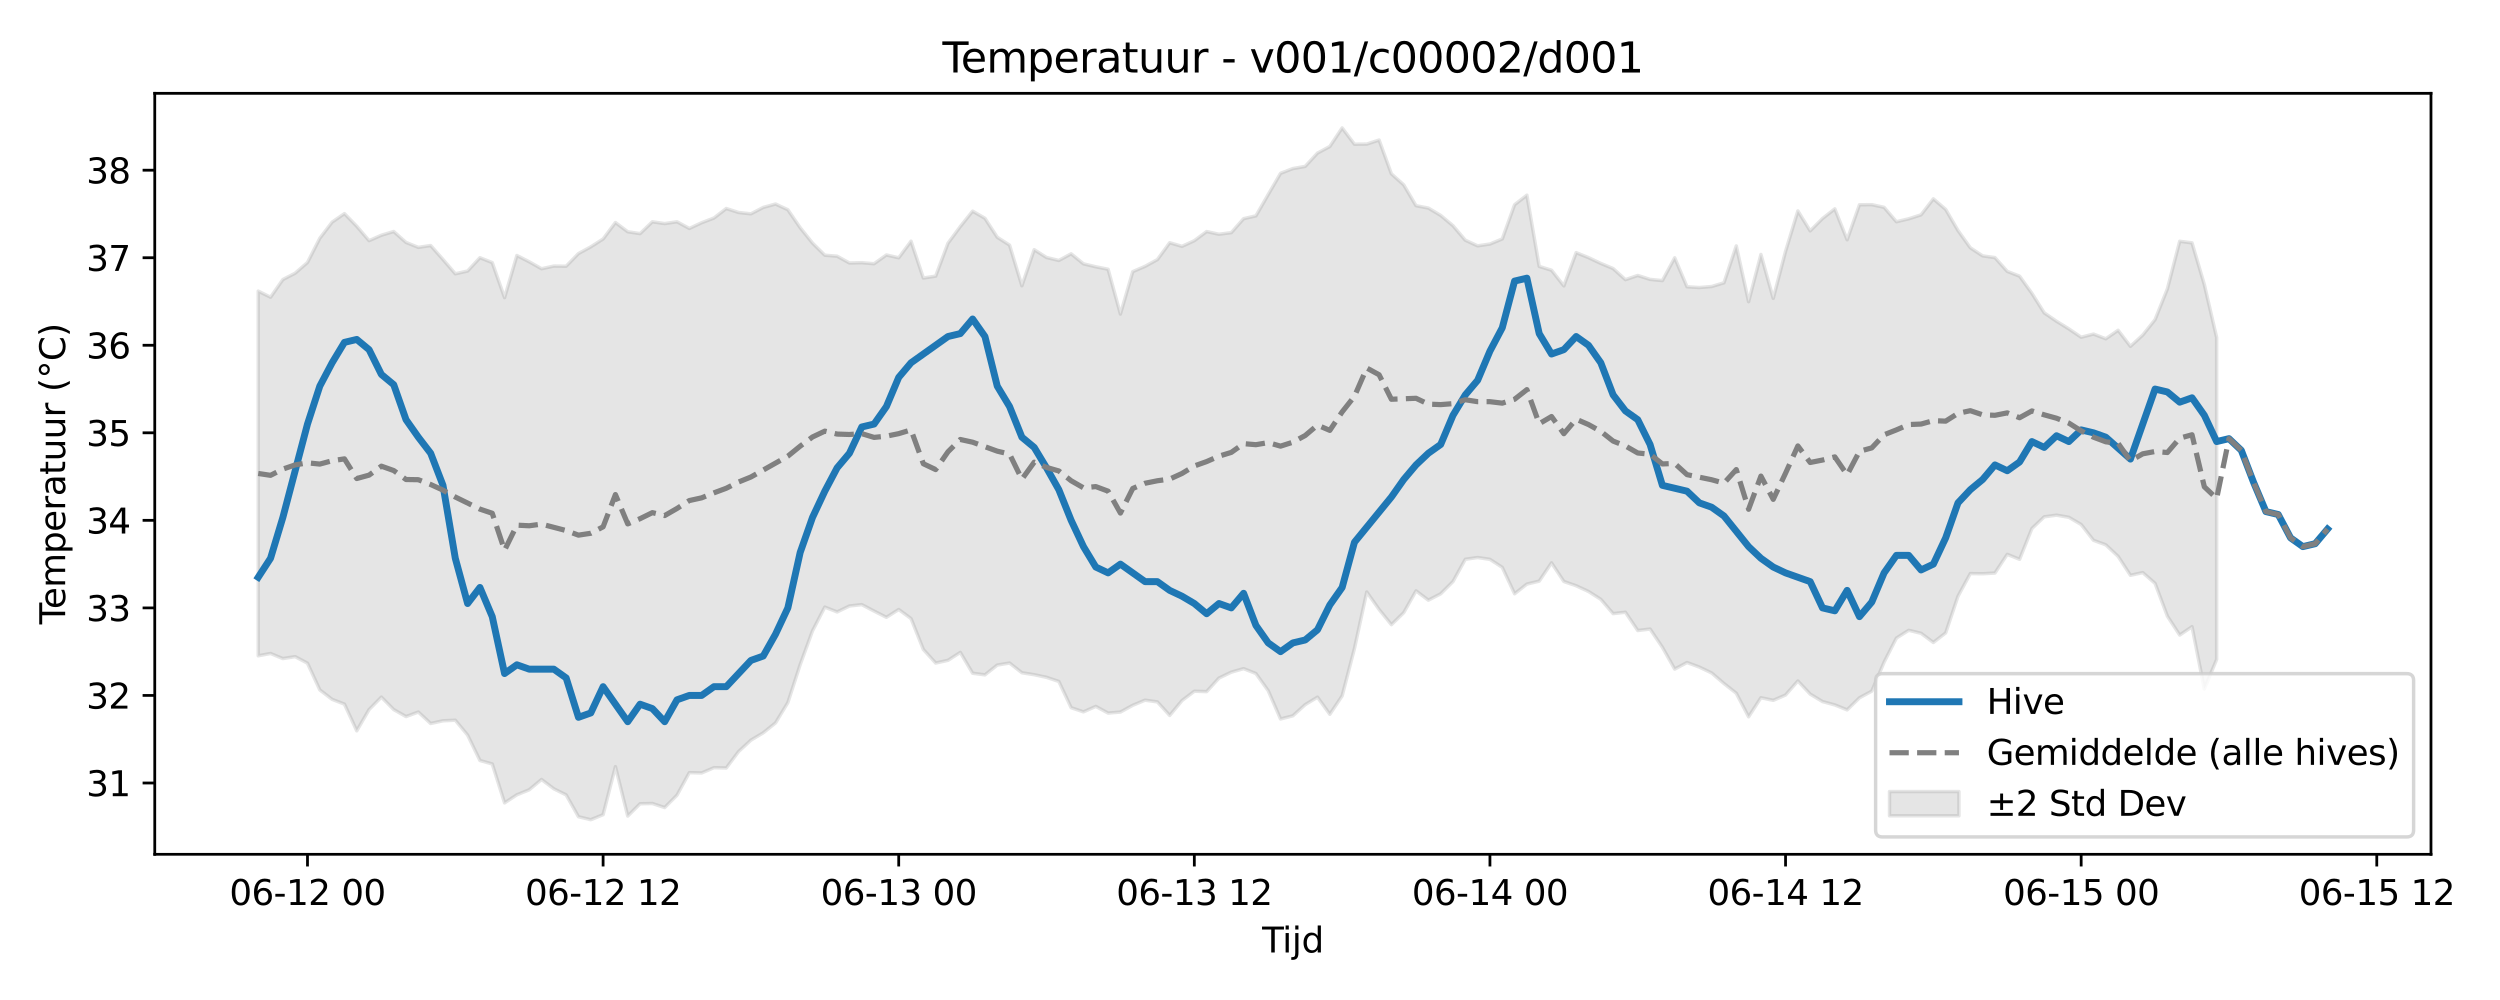 <?xml version="1.0" encoding="utf-8" standalone="no"?>
<!DOCTYPE svg PUBLIC "-//W3C//DTD SVG 1.1//EN"
  "http://www.w3.org/Graphics/SVG/1.1/DTD/svg11.dtd">
<svg xmlns:xlink="http://www.w3.org/1999/xlink" width="720pt" height="288pt" viewBox="0 0 720 288" xmlns="http://www.w3.org/2000/svg" version="1.1">
 <defs>
  <style type="text/css">*{stroke-linejoin: round; stroke-linecap: butt}</style>
 </defs>
 <g id="figure_1">
  <g id="patch_1">
   <path d="M 0 288 
L 720 288 
L 720 0 
L 0 0 
z
" style="fill: #ffffff"/>
  </g>
  <g id="axes_1">
   <g id="patch_2">
    <path d="M 44.57 246.04 
L 700.121 246.04 
L 700.121 26.88 
L 44.57 26.88 
z
" style="fill: #ffffff"/>
   </g>
   <g id="FillBetweenPolyCollection_1">
    <defs>
     <path id="m05a799a875" d="M 74.368 -204.161 
L 74.368 -99.127 
L 77.915 -99.802 
L 81.462 -98.322 
L 85.01 -98.886 
L 88.557 -96.996 
L 92.105 -89.309 
L 95.652 -86.58 
L 99.199 -85.213 
L 102.747 -77.527 
L 106.294 -83.639 
L 109.841 -87.233 
L 113.389 -83.644 
L 116.936 -81.628 
L 120.483 -82.931 
L 124.031 -79.635 
L 127.578 -80.409 
L 131.125 -80.573 
L 134.673 -76.289 
L 138.22 -68.979 
L 141.767 -67.978 
L 145.315 -56.768 
L 148.862 -59.096 
L 152.41 -60.542 
L 155.957 -63.507 
L 159.504 -60.825 
L 163.052 -59.064 
L 166.599 -52.779 
L 170.146 -51.922 
L 173.694 -53.375 
L 177.241 -67.205 
L 180.788 -52.975 
L 184.336 -56.513 
L 187.883 -56.594 
L 191.43 -55.423 
L 194.978 -58.99 
L 198.525 -65.476 
L 202.072 -65.388 
L 205.62 -66.911 
L 209.167 -66.816 
L 212.715 -71.556 
L 216.262 -74.831 
L 219.809 -76.948 
L 223.357 -79.81 
L 226.904 -85.655 
L 230.451 -96.582 
L 233.999 -106.295 
L 237.546 -113.156 
L 241.093 -111.761 
L 244.641 -113.476 
L 248.188 -113.87 
L 251.735 -112.01 
L 255.283 -110.209 
L 258.83 -112.465 
L 262.377 -109.848 
L 265.925 -100.951 
L 269.472 -97.046 
L 273.019 -97.822 
L 276.567 -100.105 
L 280.114 -94.104 
L 283.662 -93.639 
L 287.209 -96.459 
L 290.756 -97.049 
L 294.304 -94.247 
L 297.851 -93.684 
L 301.398 -92.928 
L 304.946 -91.739 
L 308.493 -84.181 
L 312.04 -82.984 
L 315.588 -84.557 
L 319.135 -82.628 
L 322.682 -82.927 
L 326.23 -84.872 
L 329.777 -86.349 
L 333.324 -85.852 
L 336.872 -81.952 
L 340.419 -86.233 
L 343.967 -88.925 
L 347.514 -88.812 
L 351.061 -92.711 
L 354.609 -94.417 
L 358.156 -95.431 
L 361.703 -94.026 
L 365.251 -89.066 
L 368.798 -80.93 
L 372.345 -81.843 
L 375.893 -85.061 
L 379.44 -87.216 
L 382.987 -82.284 
L 386.535 -87.586 
L 390.082 -101.238 
L 393.629 -117.505 
L 397.177 -112.474 
L 400.724 -108.094 
L 404.272 -111.548 
L 407.819 -117.829 
L 411.366 -115.149 
L 414.914 -116.982 
L 418.461 -120.508 
L 422.008 -126.922 
L 425.556 -127.431 
L 429.103 -126.906 
L 432.65 -124.599 
L 436.198 -116.988 
L 439.745 -119.784 
L 443.292 -120.634 
L 446.84 -125.9 
L 450.387 -120.529 
L 453.934 -119.298 
L 457.482 -117.651 
L 461.029 -115.397 
L 464.577 -111.274 
L 468.124 -111.679 
L 471.671 -106.406 
L 475.219 -106.834 
L 478.766 -101.579 
L 482.313 -95.297 
L 485.861 -97.198 
L 489.408 -95.879 
L 492.955 -94.183 
L 496.503 -91.146 
L 500.05 -88.345 
L 503.597 -81.558 
L 507.145 -87.055 
L 510.692 -86.301 
L 514.239 -87.835 
L 517.787 -91.876 
L 521.334 -88.102 
L 524.882 -85.948 
L 528.429 -84.981 
L 531.976 -83.55 
L 535.524 -87.03 
L 539.071 -88.95 
L 542.618 -97.289 
L 546.166 -104.238 
L 549.713 -106.474 
L 553.26 -105.615 
L 556.808 -102.969 
L 560.355 -105.719 
L 563.902 -116.285 
L 567.45 -122.804 
L 570.997 -122.755 
L 574.544 -122.967 
L 578.092 -128.344 
L 581.639 -126.915 
L 585.186 -135.773 
L 588.734 -139.161 
L 592.281 -139.628 
L 595.829 -139.014 
L 599.376 -136.94 
L 602.923 -132.386 
L 606.471 -131.087 
L 610.018 -127.763 
L 613.565 -122.311 
L 617.113 -123.092 
L 620.66 -119.984 
L 624.207 -110.548 
L 627.755 -105.107 
L 631.302 -107.519 
L 634.849 -89.566 
L 638.397 -98.09 
L 638.397 -190.792 
L 638.397 -190.792 
L 634.849 -206.038 
L 631.302 -218.059 
L 627.755 -218.51 
L 624.207 -204.806 
L 620.66 -195.958 
L 617.113 -191.506 
L 613.565 -188.252 
L 610.018 -192.885 
L 606.471 -190.43 
L 602.923 -191.791 
L 599.376 -190.879 
L 595.829 -193.287 
L 592.281 -195.474 
L 588.734 -197.903 
L 585.186 -203.531 
L 581.639 -208.468 
L 578.092 -209.841 
L 574.544 -213.816 
L 570.997 -214.308 
L 567.45 -216.641 
L 563.902 -221.619 
L 560.355 -227.702 
L 556.808 -230.733 
L 553.26 -226.126 
L 549.713 -224.987 
L 546.166 -224.142 
L 542.618 -228.289 
L 539.071 -229.065 
L 535.524 -229.024 
L 531.976 -218.946 
L 528.429 -227.852 
L 524.882 -225.064 
L 521.334 -221.508 
L 517.787 -227.259 
L 514.239 -215.613 
L 510.692 -202.077 
L 507.145 -214.713 
L 503.597 -201.104 
L 500.05 -217.176 
L 496.503 -206.559 
L 492.955 -205.483 
L 489.408 -205.188 
L 485.861 -205.41 
L 482.313 -213.753 
L 478.766 -207.191 
L 475.219 -207.539 
L 471.671 -208.668 
L 468.124 -207.456 
L 464.577 -210.663 
L 461.029 -212.143 
L 457.482 -213.81 
L 453.934 -215.244 
L 450.387 -205.666 
L 446.84 -210.183 
L 443.292 -211.275 
L 439.745 -231.79 
L 436.198 -229.039 
L 432.65 -219.188 
L 429.103 -217.721 
L 425.556 -217.196 
L 422.008 -218.826 
L 418.461 -222.999 
L 414.914 -225.964 
L 411.366 -228.077 
L 407.819 -228.759 
L 404.272 -234.76 
L 400.724 -237.934 
L 397.177 -247.672 
L 393.629 -246.507 
L 390.082 -246.471 
L 386.535 -251.158 
L 382.987 -245.815 
L 379.44 -243.925 
L 375.893 -240.077 
L 372.345 -239.453 
L 368.798 -238.085 
L 365.251 -231.99 
L 361.703 -225.83 
L 358.156 -225.025 
L 354.609 -220.997 
L 351.061 -220.542 
L 347.514 -221.319 
L 343.967 -218.685 
L 340.419 -217.055 
L 336.872 -218.094 
L 333.324 -213.234 
L 329.777 -211.296 
L 326.23 -209.772 
L 322.682 -197.55 
L 319.135 -210.455 
L 315.588 -211.168 
L 312.04 -212.02 
L 308.493 -214.905 
L 304.946 -212.99 
L 301.398 -213.842 
L 297.851 -216.087 
L 294.304 -205.699 
L 290.756 -217.405 
L 287.209 -219.675 
L 283.662 -225.137 
L 280.114 -227.193 
L 276.567 -222.752 
L 273.019 -217.952 
L 269.472 -208.475 
L 265.925 -207.931 
L 262.377 -218.532 
L 258.83 -213.753 
L 255.283 -214.569 
L 251.735 -212.048 
L 248.188 -212.349 
L 244.641 -212.263 
L 241.093 -214.217 
L 237.546 -214.503 
L 233.999 -218.002 
L 230.451 -222.433 
L 226.904 -227.598 
L 223.357 -229.241 
L 219.809 -228.261 
L 216.262 -226.417 
L 212.715 -226.81 
L 209.167 -227.948 
L 205.62 -225.212 
L 202.072 -223.854 
L 198.525 -222.205 
L 194.978 -224.129 
L 191.43 -223.614 
L 187.883 -224.124 
L 184.336 -220.723 
L 180.788 -221.259 
L 177.241 -223.918 
L 173.694 -219.179 
L 170.146 -216.91 
L 166.599 -214.973 
L 163.052 -211.329 
L 159.504 -211.369 
L 155.957 -210.607 
L 152.41 -212.612 
L 148.862 -214.419 
L 145.315 -202.28 
L 141.767 -212.379 
L 138.22 -213.779 
L 134.673 -209.951 
L 131.125 -209.149 
L 127.578 -213.274 
L 124.031 -217.29 
L 120.483 -216.756 
L 116.936 -218.178 
L 113.389 -221.325 
L 109.841 -220.257 
L 106.294 -218.688 
L 102.747 -222.84 
L 99.199 -226.479 
L 95.652 -224.032 
L 92.105 -219.381 
L 88.557 -212.415 
L 85.01 -209.324 
L 81.462 -207.488 
L 77.915 -202.405 
L 74.368 -204.161 
z
" style="stroke: #808080; stroke-opacity: 0.2"/>
    </defs>
    <g clip-path="url(#pea65cc692d)">
     <use xlink:href="#m05a799a875" x="0" y="288" style="fill: #808080; fill-opacity: 0.2; stroke: #808080; stroke-opacity: 0.2"/>
    </g>
   </g>
   <g id="matplotlib.axis_1">
    <g id="xtick_1">
     <g id="line2d_1">
      <defs>
       <path id="m01f62f3dc0" d="M 0 0 
L 0 3.5 
" style="stroke: #000000; stroke-width: 0.8"/>
      </defs>
      <g>
       <use xlink:href="#m01f62f3dc0" x="88.557" y="246.04" style="stroke: #000000; stroke-width: 0.8"/>
      </g>
     </g>
     <g id="text_1">
      <!-- 06-12 00 -->
      <g transform="translate(66.077 260.638) scale(0.1 -0.1)">
       <defs>
        <path id="DejaVuSans-30" d="M 2034 4250 
Q 1547 4250 1301 3770 
Q 1056 3291 1056 2328 
Q 1056 1369 1301 889 
Q 1547 409 2034 409 
Q 2525 409 2770 889 
Q 3016 1369 3016 2328 
Q 3016 3291 2770 3770 
Q 2525 4250 2034 4250 
z
M 2034 4750 
Q 2819 4750 3233 4129 
Q 3647 3509 3647 2328 
Q 3647 1150 3233 529 
Q 2819 -91 2034 -91 
Q 1250 -91 836 529 
Q 422 1150 422 2328 
Q 422 3509 836 4129 
Q 1250 4750 2034 4750 
z
" transform="scale(0.016)"/>
        <path id="DejaVuSans-36" d="M 2113 2584 
Q 1688 2584 1439 2293 
Q 1191 2003 1191 1497 
Q 1191 994 1439 701 
Q 1688 409 2113 409 
Q 2538 409 2786 701 
Q 3034 994 3034 1497 
Q 3034 2003 2786 2293 
Q 2538 2584 2113 2584 
z
M 3366 4563 
L 3366 3988 
Q 3128 4100 2886 4159 
Q 2644 4219 2406 4219 
Q 1781 4219 1451 3797 
Q 1122 3375 1075 2522 
Q 1259 2794 1537 2939 
Q 1816 3084 2150 3084 
Q 2853 3084 3261 2657 
Q 3669 2231 3669 1497 
Q 3669 778 3244 343 
Q 2819 -91 2113 -91 
Q 1303 -91 875 529 
Q 447 1150 447 2328 
Q 447 3434 972 4092 
Q 1497 4750 2381 4750 
Q 2619 4750 2861 4703 
Q 3103 4656 3366 4563 
z
" transform="scale(0.016)"/>
        <path id="DejaVuSans-2d" d="M 313 2009 
L 1997 2009 
L 1997 1497 
L 313 1497 
L 313 2009 
z
" transform="scale(0.016)"/>
        <path id="DejaVuSans-31" d="M 794 531 
L 1825 531 
L 1825 4091 
L 703 3866 
L 703 4441 
L 1819 4666 
L 2450 4666 
L 2450 531 
L 3481 531 
L 3481 0 
L 794 0 
L 794 531 
z
" transform="scale(0.016)"/>
        <path id="DejaVuSans-32" d="M 1228 531 
L 3431 531 
L 3431 0 
L 469 0 
L 469 531 
Q 828 903 1448 1529 
Q 2069 2156 2228 2338 
Q 2531 2678 2651 2914 
Q 2772 3150 2772 3378 
Q 2772 3750 2511 3984 
Q 2250 4219 1831 4219 
Q 1534 4219 1204 4116 
Q 875 4013 500 3803 
L 500 4441 
Q 881 4594 1212 4672 
Q 1544 4750 1819 4750 
Q 2544 4750 2975 4387 
Q 3406 4025 3406 3419 
Q 3406 3131 3298 2873 
Q 3191 2616 2906 2266 
Q 2828 2175 2409 1742 
Q 1991 1309 1228 531 
z
" transform="scale(0.016)"/>
        <path id="DejaVuSans-20" transform="scale(0.016)"/>
       </defs>
       <use xlink:href="#DejaVuSans-30"/>
       <use xlink:href="#DejaVuSans-36" transform="translate(63.623 0)"/>
       <use xlink:href="#DejaVuSans-2d" transform="translate(127.246 0)"/>
       <use xlink:href="#DejaVuSans-31" transform="translate(163.33 0)"/>
       <use xlink:href="#DejaVuSans-32" transform="translate(226.953 0)"/>
       <use xlink:href="#DejaVuSans-20" transform="translate(290.576 0)"/>
       <use xlink:href="#DejaVuSans-30" transform="translate(322.363 0)"/>
       <use xlink:href="#DejaVuSans-30" transform="translate(385.986 0)"/>
      </g>
     </g>
    </g>
    <g id="xtick_2">
     <g id="line2d_2">
      <g>
       <use xlink:href="#m01f62f3dc0" x="173.694" y="246.04" style="stroke: #000000; stroke-width: 0.8"/>
      </g>
     </g>
     <g id="text_2">
      <!-- 06-12 12 -->
      <g transform="translate(151.213 260.638) scale(0.1 -0.1)">
       <use xlink:href="#DejaVuSans-30"/>
       <use xlink:href="#DejaVuSans-36" transform="translate(63.623 0)"/>
       <use xlink:href="#DejaVuSans-2d" transform="translate(127.246 0)"/>
       <use xlink:href="#DejaVuSans-31" transform="translate(163.33 0)"/>
       <use xlink:href="#DejaVuSans-32" transform="translate(226.953 0)"/>
       <use xlink:href="#DejaVuSans-20" transform="translate(290.576 0)"/>
       <use xlink:href="#DejaVuSans-31" transform="translate(322.363 0)"/>
       <use xlink:href="#DejaVuSans-32" transform="translate(385.986 0)"/>
      </g>
     </g>
    </g>
    <g id="xtick_3">
     <g id="line2d_3">
      <g>
       <use xlink:href="#m01f62f3dc0" x="258.83" y="246.04" style="stroke: #000000; stroke-width: 0.8"/>
      </g>
     </g>
     <g id="text_3">
      <!-- 06-13 00 -->
      <g transform="translate(236.35 260.638) scale(0.1 -0.1)">
       <defs>
        <path id="DejaVuSans-33" d="M 2597 2516 
Q 3050 2419 3304 2112 
Q 3559 1806 3559 1356 
Q 3559 666 3084 287 
Q 2609 -91 1734 -91 
Q 1441 -91 1130 -33 
Q 819 25 488 141 
L 488 750 
Q 750 597 1062 519 
Q 1375 441 1716 441 
Q 2309 441 2620 675 
Q 2931 909 2931 1356 
Q 2931 1769 2642 2001 
Q 2353 2234 1838 2234 
L 1294 2234 
L 1294 2753 
L 1863 2753 
Q 2328 2753 2575 2939 
Q 2822 3125 2822 3475 
Q 2822 3834 2567 4026 
Q 2313 4219 1838 4219 
Q 1578 4219 1281 4162 
Q 984 4106 628 3988 
L 628 4550 
Q 988 4650 1302 4700 
Q 1616 4750 1894 4750 
Q 2613 4750 3031 4423 
Q 3450 4097 3450 3541 
Q 3450 3153 3228 2886 
Q 3006 2619 2597 2516 
z
" transform="scale(0.016)"/>
       </defs>
       <use xlink:href="#DejaVuSans-30"/>
       <use xlink:href="#DejaVuSans-36" transform="translate(63.623 0)"/>
       <use xlink:href="#DejaVuSans-2d" transform="translate(127.246 0)"/>
       <use xlink:href="#DejaVuSans-31" transform="translate(163.33 0)"/>
       <use xlink:href="#DejaVuSans-33" transform="translate(226.953 0)"/>
       <use xlink:href="#DejaVuSans-20" transform="translate(290.576 0)"/>
       <use xlink:href="#DejaVuSans-30" transform="translate(322.363 0)"/>
       <use xlink:href="#DejaVuSans-30" transform="translate(385.986 0)"/>
      </g>
     </g>
    </g>
    <g id="xtick_4">
     <g id="line2d_4">
      <g>
       <use xlink:href="#m01f62f3dc0" x="343.967" y="246.04" style="stroke: #000000; stroke-width: 0.8"/>
      </g>
     </g>
     <g id="text_4">
      <!-- 06-13 12 -->
      <g transform="translate(321.486 260.638) scale(0.1 -0.1)">
       <use xlink:href="#DejaVuSans-30"/>
       <use xlink:href="#DejaVuSans-36" transform="translate(63.623 0)"/>
       <use xlink:href="#DejaVuSans-2d" transform="translate(127.246 0)"/>
       <use xlink:href="#DejaVuSans-31" transform="translate(163.33 0)"/>
       <use xlink:href="#DejaVuSans-33" transform="translate(226.953 0)"/>
       <use xlink:href="#DejaVuSans-20" transform="translate(290.576 0)"/>
       <use xlink:href="#DejaVuSans-31" transform="translate(322.363 0)"/>
       <use xlink:href="#DejaVuSans-32" transform="translate(385.986 0)"/>
      </g>
     </g>
    </g>
    <g id="xtick_5">
     <g id="line2d_5">
      <g>
       <use xlink:href="#m01f62f3dc0" x="429.103" y="246.04" style="stroke: #000000; stroke-width: 0.8"/>
      </g>
     </g>
     <g id="text_5">
      <!-- 06-14 00 -->
      <g transform="translate(406.623 260.638) scale(0.1 -0.1)">
       <defs>
        <path id="DejaVuSans-34" d="M 2419 4116 
L 825 1625 
L 2419 1625 
L 2419 4116 
z
M 2253 4666 
L 3047 4666 
L 3047 1625 
L 3713 1625 
L 3713 1100 
L 3047 1100 
L 3047 0 
L 2419 0 
L 2419 1100 
L 313 1100 
L 313 1709 
L 2253 4666 
z
" transform="scale(0.016)"/>
       </defs>
       <use xlink:href="#DejaVuSans-30"/>
       <use xlink:href="#DejaVuSans-36" transform="translate(63.623 0)"/>
       <use xlink:href="#DejaVuSans-2d" transform="translate(127.246 0)"/>
       <use xlink:href="#DejaVuSans-31" transform="translate(163.33 0)"/>
       <use xlink:href="#DejaVuSans-34" transform="translate(226.953 0)"/>
       <use xlink:href="#DejaVuSans-20" transform="translate(290.576 0)"/>
       <use xlink:href="#DejaVuSans-30" transform="translate(322.363 0)"/>
       <use xlink:href="#DejaVuSans-30" transform="translate(385.986 0)"/>
      </g>
     </g>
    </g>
    <g id="xtick_6">
     <g id="line2d_6">
      <g>
       <use xlink:href="#m01f62f3dc0" x="514.239" y="246.04" style="stroke: #000000; stroke-width: 0.8"/>
      </g>
     </g>
     <g id="text_6">
      <!-- 06-14 12 -->
      <g transform="translate(491.759 260.638) scale(0.1 -0.1)">
       <use xlink:href="#DejaVuSans-30"/>
       <use xlink:href="#DejaVuSans-36" transform="translate(63.623 0)"/>
       <use xlink:href="#DejaVuSans-2d" transform="translate(127.246 0)"/>
       <use xlink:href="#DejaVuSans-31" transform="translate(163.33 0)"/>
       <use xlink:href="#DejaVuSans-34" transform="translate(226.953 0)"/>
       <use xlink:href="#DejaVuSans-20" transform="translate(290.576 0)"/>
       <use xlink:href="#DejaVuSans-31" transform="translate(322.363 0)"/>
       <use xlink:href="#DejaVuSans-32" transform="translate(385.986 0)"/>
      </g>
     </g>
    </g>
    <g id="xtick_7">
     <g id="line2d_7">
      <g>
       <use xlink:href="#m01f62f3dc0" x="599.376" y="246.04" style="stroke: #000000; stroke-width: 0.8"/>
      </g>
     </g>
     <g id="text_7">
      <!-- 06-15 00 -->
      <g transform="translate(576.895 260.638) scale(0.1 -0.1)">
       <defs>
        <path id="DejaVuSans-35" d="M 691 4666 
L 3169 4666 
L 3169 4134 
L 1269 4134 
L 1269 2991 
Q 1406 3038 1543 3061 
Q 1681 3084 1819 3084 
Q 2600 3084 3056 2656 
Q 3513 2228 3513 1497 
Q 3513 744 3044 326 
Q 2575 -91 1722 -91 
Q 1428 -91 1123 -41 
Q 819 9 494 109 
L 494 744 
Q 775 591 1075 516 
Q 1375 441 1709 441 
Q 2250 441 2565 725 
Q 2881 1009 2881 1497 
Q 2881 1984 2565 2268 
Q 2250 2553 1709 2553 
Q 1456 2553 1204 2497 
Q 953 2441 691 2322 
L 691 4666 
z
" transform="scale(0.016)"/>
       </defs>
       <use xlink:href="#DejaVuSans-30"/>
       <use xlink:href="#DejaVuSans-36" transform="translate(63.623 0)"/>
       <use xlink:href="#DejaVuSans-2d" transform="translate(127.246 0)"/>
       <use xlink:href="#DejaVuSans-31" transform="translate(163.33 0)"/>
       <use xlink:href="#DejaVuSans-35" transform="translate(226.953 0)"/>
       <use xlink:href="#DejaVuSans-20" transform="translate(290.576 0)"/>
       <use xlink:href="#DejaVuSans-30" transform="translate(322.363 0)"/>
       <use xlink:href="#DejaVuSans-30" transform="translate(385.986 0)"/>
      </g>
     </g>
    </g>
    <g id="xtick_8">
     <g id="line2d_8">
      <g>
       <use xlink:href="#m01f62f3dc0" x="684.512" y="246.04" style="stroke: #000000; stroke-width: 0.8"/>
      </g>
     </g>
     <g id="text_8">
      <!-- 06-15 12 -->
      <g transform="translate(662.032 260.638) scale(0.1 -0.1)">
       <use xlink:href="#DejaVuSans-30"/>
       <use xlink:href="#DejaVuSans-36" transform="translate(63.623 0)"/>
       <use xlink:href="#DejaVuSans-2d" transform="translate(127.246 0)"/>
       <use xlink:href="#DejaVuSans-31" transform="translate(163.33 0)"/>
       <use xlink:href="#DejaVuSans-35" transform="translate(226.953 0)"/>
       <use xlink:href="#DejaVuSans-20" transform="translate(290.576 0)"/>
       <use xlink:href="#DejaVuSans-31" transform="translate(322.363 0)"/>
       <use xlink:href="#DejaVuSans-32" transform="translate(385.986 0)"/>
      </g>
     </g>
    </g>
    <g id="text_9">
     <!-- Tijd -->
     <g transform="translate(363.495 274.317) scale(0.1 -0.1)">
      <defs>
       <path id="DejaVuSans-54" d="M -19 4666 
L 3928 4666 
L 3928 4134 
L 2272 4134 
L 2272 0 
L 1638 0 
L 1638 4134 
L -19 4134 
L -19 4666 
z
" transform="scale(0.016)"/>
       <path id="DejaVuSans-69" d="M 603 3500 
L 1178 3500 
L 1178 0 
L 603 0 
L 603 3500 
z
M 603 4863 
L 1178 4863 
L 1178 4134 
L 603 4134 
L 603 4863 
z
" transform="scale(0.016)"/>
       <path id="DejaVuSans-6a" d="M 603 3500 
L 1178 3500 
L 1178 -63 
Q 1178 -731 923 -1031 
Q 669 -1331 103 -1331 
L -116 -1331 
L -116 -844 
L 38 -844 
Q 366 -844 484 -692 
Q 603 -541 603 -63 
L 603 3500 
z
M 603 4863 
L 1178 4863 
L 1178 4134 
L 603 4134 
L 603 4863 
z
" transform="scale(0.016)"/>
       <path id="DejaVuSans-64" d="M 2906 2969 
L 2906 4863 
L 3481 4863 
L 3481 0 
L 2906 0 
L 2906 525 
Q 2725 213 2448 61 
Q 2172 -91 1784 -91 
Q 1150 -91 751 415 
Q 353 922 353 1747 
Q 353 2572 751 3078 
Q 1150 3584 1784 3584 
Q 2172 3584 2448 3432 
Q 2725 3281 2906 2969 
z
M 947 1747 
Q 947 1113 1208 752 
Q 1469 391 1925 391 
Q 2381 391 2643 752 
Q 2906 1113 2906 1747 
Q 2906 2381 2643 2742 
Q 2381 3103 1925 3103 
Q 1469 3103 1208 2742 
Q 947 2381 947 1747 
z
" transform="scale(0.016)"/>
      </defs>
      <use xlink:href="#DejaVuSans-54"/>
      <use xlink:href="#DejaVuSans-69" transform="translate(57.959 0)"/>
      <use xlink:href="#DejaVuSans-6a" transform="translate(85.742 0)"/>
      <use xlink:href="#DejaVuSans-64" transform="translate(113.525 0)"/>
     </g>
    </g>
   </g>
   <g id="matplotlib.axis_2">
    <g id="ytick_1">
     <g id="line2d_9">
      <defs>
       <path id="m31eae3d547" d="M 0 0 
L -3.5 0 
" style="stroke: #000000; stroke-width: 0.8"/>
      </defs>
      <g>
       <use xlink:href="#m31eae3d547" x="44.57" y="225.497" style="stroke: #000000; stroke-width: 0.8"/>
      </g>
     </g>
     <g id="text_10">
      <!-- 31 -->
      <g transform="translate(24.845 229.296) scale(0.1 -0.1)">
       <use xlink:href="#DejaVuSans-33"/>
       <use xlink:href="#DejaVuSans-31" transform="translate(63.623 0)"/>
      </g>
     </g>
    </g>
    <g id="ytick_2">
     <g id="line2d_10">
      <g>
       <use xlink:href="#m31eae3d547" x="44.57" y="200.285" style="stroke: #000000; stroke-width: 0.8"/>
      </g>
     </g>
     <g id="text_11">
      <!-- 32 -->
      <g transform="translate(24.845 204.085) scale(0.1 -0.1)">
       <use xlink:href="#DejaVuSans-33"/>
       <use xlink:href="#DejaVuSans-32" transform="translate(63.623 0)"/>
      </g>
     </g>
    </g>
    <g id="ytick_3">
     <g id="line2d_11">
      <g>
       <use xlink:href="#m31eae3d547" x="44.57" y="175.074" style="stroke: #000000; stroke-width: 0.8"/>
      </g>
     </g>
     <g id="text_12">
      <!-- 33 -->
      <g transform="translate(24.845 178.873) scale(0.1 -0.1)">
       <use xlink:href="#DejaVuSans-33"/>
       <use xlink:href="#DejaVuSans-33" transform="translate(63.623 0)"/>
      </g>
     </g>
    </g>
    <g id="ytick_4">
     <g id="line2d_12">
      <g>
       <use xlink:href="#m31eae3d547" x="44.57" y="149.862" style="stroke: #000000; stroke-width: 0.8"/>
      </g>
     </g>
     <g id="text_13">
      <!-- 34 -->
      <g transform="translate(24.845 153.661) scale(0.1 -0.1)">
       <use xlink:href="#DejaVuSans-33"/>
       <use xlink:href="#DejaVuSans-34" transform="translate(63.623 0)"/>
      </g>
     </g>
    </g>
    <g id="ytick_5">
     <g id="line2d_13">
      <g>
       <use xlink:href="#m31eae3d547" x="44.57" y="124.651" style="stroke: #000000; stroke-width: 0.8"/>
      </g>
     </g>
     <g id="text_14">
      <!-- 35 -->
      <g transform="translate(24.845 128.45) scale(0.1 -0.1)">
       <use xlink:href="#DejaVuSans-33"/>
       <use xlink:href="#DejaVuSans-35" transform="translate(63.623 0)"/>
      </g>
     </g>
    </g>
    <g id="ytick_6">
     <g id="line2d_14">
      <g>
       <use xlink:href="#m31eae3d547" x="44.57" y="99.439" style="stroke: #000000; stroke-width: 0.8"/>
      </g>
     </g>
     <g id="text_15">
      <!-- 36 -->
      <g transform="translate(24.845 103.238) scale(0.1 -0.1)">
       <use xlink:href="#DejaVuSans-33"/>
       <use xlink:href="#DejaVuSans-36" transform="translate(63.623 0)"/>
      </g>
     </g>
    </g>
    <g id="ytick_7">
     <g id="line2d_15">
      <g>
       <use xlink:href="#m31eae3d547" x="44.57" y="74.227" style="stroke: #000000; stroke-width: 0.8"/>
      </g>
     </g>
     <g id="text_16">
      <!-- 37 -->
      <g transform="translate(24.845 78.027) scale(0.1 -0.1)">
       <defs>
        <path id="DejaVuSans-37" d="M 525 4666 
L 3525 4666 
L 3525 4397 
L 1831 0 
L 1172 0 
L 2766 4134 
L 525 4134 
L 525 4666 
z
" transform="scale(0.016)"/>
       </defs>
       <use xlink:href="#DejaVuSans-33"/>
       <use xlink:href="#DejaVuSans-37" transform="translate(63.623 0)"/>
      </g>
     </g>
    </g>
    <g id="ytick_8">
     <g id="line2d_16">
      <g>
       <use xlink:href="#m31eae3d547" x="44.57" y="49.016" style="stroke: #000000; stroke-width: 0.8"/>
      </g>
     </g>
     <g id="text_17">
      <!-- 38 -->
      <g transform="translate(24.845 52.815) scale(0.1 -0.1)">
       <defs>
        <path id="DejaVuSans-38" d="M 2034 2216 
Q 1584 2216 1326 1975 
Q 1069 1734 1069 1313 
Q 1069 891 1326 650 
Q 1584 409 2034 409 
Q 2484 409 2743 651 
Q 3003 894 3003 1313 
Q 3003 1734 2745 1975 
Q 2488 2216 2034 2216 
z
M 1403 2484 
Q 997 2584 770 2862 
Q 544 3141 544 3541 
Q 544 4100 942 4425 
Q 1341 4750 2034 4750 
Q 2731 4750 3128 4425 
Q 3525 4100 3525 3541 
Q 3525 3141 3298 2862 
Q 3072 2584 2669 2484 
Q 3125 2378 3379 2068 
Q 3634 1759 3634 1313 
Q 3634 634 3220 271 
Q 2806 -91 2034 -91 
Q 1263 -91 848 271 
Q 434 634 434 1313 
Q 434 1759 690 2068 
Q 947 2378 1403 2484 
z
M 1172 3481 
Q 1172 3119 1398 2916 
Q 1625 2713 2034 2713 
Q 2441 2713 2670 2916 
Q 2900 3119 2900 3481 
Q 2900 3844 2670 4047 
Q 2441 4250 2034 4250 
Q 1625 4250 1398 4047 
Q 1172 3844 1172 3481 
z
" transform="scale(0.016)"/>
       </defs>
       <use xlink:href="#DejaVuSans-33"/>
       <use xlink:href="#DejaVuSans-38" transform="translate(63.623 0)"/>
      </g>
     </g>
    </g>
    <g id="text_18">
     <!-- Temperatuur (°C) -->
     <g transform="translate(18.765 179.816) rotate(-90) scale(0.1 -0.1)">
      <defs>
       <path id="DejaVuSans-65" d="M 3597 1894 
L 3597 1613 
L 953 1613 
Q 991 1019 1311 708 
Q 1631 397 2203 397 
Q 2534 397 2845 478 
Q 3156 559 3463 722 
L 3463 178 
Q 3153 47 2828 -22 
Q 2503 -91 2169 -91 
Q 1331 -91 842 396 
Q 353 884 353 1716 
Q 353 2575 817 3079 
Q 1281 3584 2069 3584 
Q 2775 3584 3186 3129 
Q 3597 2675 3597 1894 
z
M 3022 2063 
Q 3016 2534 2758 2815 
Q 2500 3097 2075 3097 
Q 1594 3097 1305 2825 
Q 1016 2553 972 2059 
L 3022 2063 
z
" transform="scale(0.016)"/>
       <path id="DejaVuSans-6d" d="M 3328 2828 
Q 3544 3216 3844 3400 
Q 4144 3584 4550 3584 
Q 5097 3584 5394 3201 
Q 5691 2819 5691 2113 
L 5691 0 
L 5113 0 
L 5113 2094 
Q 5113 2597 4934 2840 
Q 4756 3084 4391 3084 
Q 3944 3084 3684 2787 
Q 3425 2491 3425 1978 
L 3425 0 
L 2847 0 
L 2847 2094 
Q 2847 2600 2669 2842 
Q 2491 3084 2119 3084 
Q 1678 3084 1418 2786 
Q 1159 2488 1159 1978 
L 1159 0 
L 581 0 
L 581 3500 
L 1159 3500 
L 1159 2956 
Q 1356 3278 1631 3431 
Q 1906 3584 2284 3584 
Q 2666 3584 2933 3390 
Q 3200 3197 3328 2828 
z
" transform="scale(0.016)"/>
       <path id="DejaVuSans-70" d="M 1159 525 
L 1159 -1331 
L 581 -1331 
L 581 3500 
L 1159 3500 
L 1159 2969 
Q 1341 3281 1617 3432 
Q 1894 3584 2278 3584 
Q 2916 3584 3314 3078 
Q 3713 2572 3713 1747 
Q 3713 922 3314 415 
Q 2916 -91 2278 -91 
Q 1894 -91 1617 61 
Q 1341 213 1159 525 
z
M 3116 1747 
Q 3116 2381 2855 2742 
Q 2594 3103 2138 3103 
Q 1681 3103 1420 2742 
Q 1159 2381 1159 1747 
Q 1159 1113 1420 752 
Q 1681 391 2138 391 
Q 2594 391 2855 752 
Q 3116 1113 3116 1747 
z
" transform="scale(0.016)"/>
       <path id="DejaVuSans-72" d="M 2631 2963 
Q 2534 3019 2420 3045 
Q 2306 3072 2169 3072 
Q 1681 3072 1420 2755 
Q 1159 2438 1159 1844 
L 1159 0 
L 581 0 
L 581 3500 
L 1159 3500 
L 1159 2956 
Q 1341 3275 1631 3429 
Q 1922 3584 2338 3584 
Q 2397 3584 2469 3576 
Q 2541 3569 2628 3553 
L 2631 2963 
z
" transform="scale(0.016)"/>
       <path id="DejaVuSans-61" d="M 2194 1759 
Q 1497 1759 1228 1600 
Q 959 1441 959 1056 
Q 959 750 1161 570 
Q 1363 391 1709 391 
Q 2188 391 2477 730 
Q 2766 1069 2766 1631 
L 2766 1759 
L 2194 1759 
z
M 3341 1997 
L 3341 0 
L 2766 0 
L 2766 531 
Q 2569 213 2275 61 
Q 1981 -91 1556 -91 
Q 1019 -91 701 211 
Q 384 513 384 1019 
Q 384 1609 779 1909 
Q 1175 2209 1959 2209 
L 2766 2209 
L 2766 2266 
Q 2766 2663 2505 2880 
Q 2244 3097 1772 3097 
Q 1472 3097 1187 3025 
Q 903 2953 641 2809 
L 641 3341 
Q 956 3463 1253 3523 
Q 1550 3584 1831 3584 
Q 2591 3584 2966 3190 
Q 3341 2797 3341 1997 
z
" transform="scale(0.016)"/>
       <path id="DejaVuSans-74" d="M 1172 4494 
L 1172 3500 
L 2356 3500 
L 2356 3053 
L 1172 3053 
L 1172 1153 
Q 1172 725 1289 603 
Q 1406 481 1766 481 
L 2356 481 
L 2356 0 
L 1766 0 
Q 1100 0 847 248 
Q 594 497 594 1153 
L 594 3053 
L 172 3053 
L 172 3500 
L 594 3500 
L 594 4494 
L 1172 4494 
z
" transform="scale(0.016)"/>
       <path id="DejaVuSans-75" d="M 544 1381 
L 544 3500 
L 1119 3500 
L 1119 1403 
Q 1119 906 1312 657 
Q 1506 409 1894 409 
Q 2359 409 2629 706 
Q 2900 1003 2900 1516 
L 2900 3500 
L 3475 3500 
L 3475 0 
L 2900 0 
L 2900 538 
Q 2691 219 2414 64 
Q 2138 -91 1772 -91 
Q 1169 -91 856 284 
Q 544 659 544 1381 
z
M 1991 3584 
L 1991 3584 
z
" transform="scale(0.016)"/>
       <path id="DejaVuSans-28" d="M 1984 4856 
Q 1566 4138 1362 3434 
Q 1159 2731 1159 2009 
Q 1159 1288 1364 580 
Q 1569 -128 1984 -844 
L 1484 -844 
Q 1016 -109 783 600 
Q 550 1309 550 2009 
Q 550 2706 781 3412 
Q 1013 4119 1484 4856 
L 1984 4856 
z
" transform="scale(0.016)"/>
       <path id="DejaVuSans-b0" d="M 1600 4347 
Q 1350 4347 1178 4173 
Q 1006 4000 1006 3750 
Q 1006 3503 1178 3333 
Q 1350 3163 1600 3163 
Q 1850 3163 2022 3333 
Q 2194 3503 2194 3750 
Q 2194 3997 2020 4172 
Q 1847 4347 1600 4347 
z
M 1600 4750 
Q 1800 4750 1984 4673 
Q 2169 4597 2303 4453 
Q 2447 4313 2519 4134 
Q 2591 3956 2591 3750 
Q 2591 3338 2302 3052 
Q 2013 2766 1594 2766 
Q 1172 2766 890 3047 
Q 609 3328 609 3750 
Q 609 4169 896 4459 
Q 1184 4750 1600 4750 
z
" transform="scale(0.016)"/>
       <path id="DejaVuSans-43" d="M 4122 4306 
L 4122 3641 
Q 3803 3938 3442 4084 
Q 3081 4231 2675 4231 
Q 1875 4231 1450 3742 
Q 1025 3253 1025 2328 
Q 1025 1406 1450 917 
Q 1875 428 2675 428 
Q 3081 428 3442 575 
Q 3803 722 4122 1019 
L 4122 359 
Q 3791 134 3420 21 
Q 3050 -91 2638 -91 
Q 1578 -91 968 557 
Q 359 1206 359 2328 
Q 359 3453 968 4101 
Q 1578 4750 2638 4750 
Q 3056 4750 3426 4639 
Q 3797 4528 4122 4306 
z
" transform="scale(0.016)"/>
       <path id="DejaVuSans-29" d="M 513 4856 
L 1013 4856 
Q 1481 4119 1714 3412 
Q 1947 2706 1947 2009 
Q 1947 1309 1714 600 
Q 1481 -109 1013 -844 
L 513 -844 
Q 928 -128 1133 580 
Q 1338 1288 1338 2009 
Q 1338 2731 1133 3434 
Q 928 4138 513 4856 
z
" transform="scale(0.016)"/>
      </defs>
      <use xlink:href="#DejaVuSans-54"/>
      <use xlink:href="#DejaVuSans-65" transform="translate(44.084 0)"/>
      <use xlink:href="#DejaVuSans-6d" transform="translate(105.607 0)"/>
      <use xlink:href="#DejaVuSans-70" transform="translate(203.02 0)"/>
      <use xlink:href="#DejaVuSans-65" transform="translate(266.496 0)"/>
      <use xlink:href="#DejaVuSans-72" transform="translate(328.02 0)"/>
      <use xlink:href="#DejaVuSans-61" transform="translate(369.133 0)"/>
      <use xlink:href="#DejaVuSans-74" transform="translate(430.412 0)"/>
      <use xlink:href="#DejaVuSans-75" transform="translate(469.621 0)"/>
      <use xlink:href="#DejaVuSans-75" transform="translate(533 0)"/>
      <use xlink:href="#DejaVuSans-72" transform="translate(596.379 0)"/>
      <use xlink:href="#DejaVuSans-20" transform="translate(637.492 0)"/>
      <use xlink:href="#DejaVuSans-28" transform="translate(669.279 0)"/>
      <use xlink:href="#DejaVuSans-b0" transform="translate(708.293 0)"/>
      <use xlink:href="#DejaVuSans-43" transform="translate(758.293 0)"/>
      <use xlink:href="#DejaVuSans-29" transform="translate(828.117 0)"/>
     </g>
    </g>
   </g>
   <g id="line2d_17">
    <path d="M 74.368 166.25 
L 77.915 160.787 
L 81.462 149.022 
L 88.557 122.129 
L 92.105 111.204 
L 95.652 104.481 
L 99.199 98.599 
L 102.747 97.758 
L 106.294 100.7 
L 109.841 107.843 
L 113.389 110.784 
L 116.936 120.869 
L 120.483 125.911 
L 124.031 130.533 
L 127.578 139.778 
L 131.125 160.787 
L 134.673 173.813 
L 138.22 169.191 
L 141.767 177.595 
L 145.315 193.983 
L 148.862 191.461 
L 152.41 192.722 
L 159.504 192.722 
L 163.052 195.243 
L 166.599 206.588 
L 170.146 205.328 
L 173.694 197.764 
L 180.788 207.849 
L 184.336 202.807 
L 187.883 204.067 
L 191.43 207.849 
L 194.978 201.546 
L 198.525 200.285 
L 202.072 200.285 
L 205.62 197.764 
L 209.167 197.764 
L 216.262 190.201 
L 219.809 188.94 
L 223.357 182.637 
L 226.904 175.074 
L 230.451 159.106 
L 233.999 149.022 
L 237.546 141.458 
L 241.093 134.735 
L 244.641 130.533 
L 248.188 122.97 
L 251.735 122.129 
L 255.283 117.087 
L 258.83 108.683 
L 262.377 104.481 
L 273.019 96.918 
L 276.567 96.077 
L 280.114 91.875 
L 283.662 96.918 
L 287.209 111.204 
L 290.756 117.087 
L 294.304 125.911 
L 297.851 128.853 
L 301.398 134.735 
L 304.946 141.038 
L 308.493 149.862 
L 312.04 157.426 
L 315.588 163.308 
L 319.135 164.989 
L 322.682 162.468 
L 329.777 167.51 
L 333.324 167.51 
L 336.872 170.032 
L 340.419 171.712 
L 343.967 173.813 
L 347.514 176.755 
L 351.061 173.813 
L 354.609 175.074 
L 358.156 170.872 
L 361.703 180.116 
L 365.251 185.158 
L 368.798 187.68 
L 372.345 185.158 
L 375.893 184.318 
L 379.44 181.377 
L 382.987 174.233 
L 386.535 169.191 
L 390.082 156.165 
L 400.724 143.139 
L 404.272 138.097 
L 407.819 133.895 
L 411.366 130.533 
L 414.914 128.012 
L 418.461 119.608 
L 422.008 113.726 
L 425.556 109.524 
L 429.103 101.12 
L 432.65 94.397 
L 436.198 80.95 
L 439.745 80.11 
L 443.292 96.077 
L 446.84 101.96 
L 450.387 100.7 
L 453.934 96.918 
L 457.482 99.439 
L 461.029 104.481 
L 464.577 113.726 
L 468.124 118.348 
L 471.671 120.869 
L 475.219 128.012 
L 478.766 139.778 
L 485.861 141.458 
L 489.408 144.82 
L 492.955 146.08 
L 496.503 148.602 
L 503.597 157.426 
L 507.145 160.787 
L 510.692 163.308 
L 514.239 164.989 
L 521.334 167.51 
L 524.882 175.074 
L 528.429 175.914 
L 531.976 170.032 
L 535.524 177.595 
L 539.071 173.393 
L 542.618 164.989 
L 546.166 159.947 
L 549.713 159.947 
L 553.26 164.149 
L 556.808 162.468 
L 560.355 154.905 
L 563.902 144.82 
L 567.45 141.038 
L 570.997 138.097 
L 574.544 133.895 
L 578.092 135.576 
L 581.639 133.054 
L 585.186 127.172 
L 588.734 128.853 
L 592.281 125.491 
L 595.829 127.172 
L 599.376 123.81 
L 602.923 124.651 
L 606.471 125.911 
L 613.565 132.214 
L 620.66 112.045 
L 624.207 112.885 
L 627.755 115.827 
L 631.302 114.566 
L 634.849 119.608 
L 638.397 127.172 
L 641.944 126.331 
L 645.491 129.693 
L 649.039 138.937 
L 652.586 147.341 
L 656.134 148.181 
L 659.681 154.905 
L 663.228 157.426 
L 666.776 156.585 
L 670.323 152.383 
L 670.323 152.383 
" clip-path="url(#pea65cc692d)" style="fill: none; stroke: #1f77b4; stroke-width: 2; stroke-linecap: square"/>
   </g>
   <g id="line2d_18">
    <path d="M 74.368 136.356 
L 77.915 136.896 
L 81.462 135.095 
L 85.01 133.895 
L 88.557 133.295 
L 92.105 133.655 
L 95.652 132.694 
L 99.199 132.154 
L 102.747 137.817 
L 106.294 136.836 
L 109.841 134.255 
L 113.389 135.516 
L 116.936 138.097 
L 120.483 138.157 
L 124.031 139.537 
L 127.578 141.158 
L 131.125 143.139 
L 138.22 146.621 
L 141.767 147.821 
L 145.315 158.476 
L 148.862 151.243 
L 152.41 151.423 
L 155.957 150.943 
L 163.052 152.804 
L 166.599 154.124 
L 170.146 153.584 
L 173.694 151.723 
L 177.241 142.439 
L 180.788 150.883 
L 184.336 149.382 
L 187.883 147.641 
L 191.43 148.482 
L 194.978 146.441 
L 198.525 144.16 
L 202.072 143.379 
L 205.62 141.939 
L 209.167 140.618 
L 212.715 138.817 
L 216.262 137.376 
L 226.904 131.374 
L 230.451 128.492 
L 233.999 125.851 
L 237.546 124.17 
L 241.093 125.011 
L 244.641 125.131 
L 248.188 124.891 
L 251.735 125.971 
L 255.283 125.611 
L 258.83 124.891 
L 262.377 123.81 
L 265.925 133.559 
L 269.472 135.239 
L 273.019 130.113 
L 276.567 126.571 
L 280.114 127.352 
L 287.209 129.933 
L 290.756 130.773 
L 294.304 138.027 
L 297.851 133.115 
L 301.398 134.615 
L 304.946 135.636 
L 308.493 138.457 
L 312.04 140.498 
L 315.588 140.138 
L 319.135 141.458 
L 322.682 147.761 
L 326.23 140.678 
L 329.777 139.177 
L 333.324 138.457 
L 336.872 137.977 
L 340.419 136.356 
L 343.967 134.195 
L 347.514 132.934 
L 351.061 131.374 
L 354.609 130.293 
L 358.156 127.772 
L 361.703 128.072 
L 365.251 127.472 
L 368.798 128.492 
L 372.345 127.352 
L 375.893 125.431 
L 379.44 122.43 
L 382.987 123.95 
L 386.535 118.628 
L 390.082 114.146 
L 393.629 105.994 
L 397.177 107.927 
L 400.724 114.986 
L 407.819 114.706 
L 411.366 116.387 
L 414.914 116.527 
L 418.461 116.247 
L 422.008 115.126 
L 425.556 115.686 
L 429.103 115.686 
L 432.65 116.107 
L 436.198 114.986 
L 439.745 112.213 
L 443.292 122.045 
L 446.84 119.958 
L 450.387 124.903 
L 453.934 120.729 
L 457.482 122.27 
L 461.029 124.23 
L 464.577 127.032 
L 468.124 128.432 
L 471.671 130.463 
L 475.219 130.813 
L 478.766 133.615 
L 482.313 133.475 
L 485.861 136.696 
L 492.955 138.167 
L 496.503 139.147 
L 500.05 135.239 
L 503.597 146.669 
L 507.145 137.116 
L 510.692 143.811 
L 514.239 136.276 
L 517.787 128.432 
L 521.334 133.195 
L 524.882 132.494 
L 528.429 131.584 
L 531.976 136.752 
L 535.524 129.973 
L 539.071 128.993 
L 542.618 125.211 
L 546.166 123.81 
L 549.713 122.27 
L 553.26 122.129 
L 556.808 121.149 
L 560.355 121.289 
L 563.902 119.048 
L 567.45 118.278 
L 570.997 119.468 
L 574.544 119.608 
L 578.092 118.908 
L 581.639 120.309 
L 585.186 118.348 
L 588.734 119.468 
L 592.281 120.449 
L 595.829 121.849 
L 599.376 124.09 
L 602.923 125.911 
L 606.471 127.242 
L 610.018 127.676 
L 613.565 132.718 
L 617.113 130.701 
L 620.66 130.029 
L 624.207 130.323 
L 627.755 126.191 
L 631.302 125.211 
L 634.849 140.198 
L 638.397 143.559 
L 641.944 126.331 
L 645.491 129.693 
L 649.039 138.937 
L 652.586 147.341 
L 656.134 148.181 
L 659.681 154.905 
L 663.228 157.426 
L 666.776 156.585 
L 670.323 152.383 
L 670.323 152.383 
" clip-path="url(#pea65cc692d)" style="fill: none; stroke-dasharray: 5.55,2.4; stroke-dashoffset: 0; stroke: #808080; stroke-width: 1.5"/>
   </g>
   <g id="patch_3">
    <path d="M 44.57 246.04 
L 44.57 26.88 
" style="fill: none; stroke: #000000; stroke-width: 0.8; stroke-linejoin: miter; stroke-linecap: square"/>
   </g>
   <g id="patch_4">
    <path d="M 700.121 246.04 
L 700.121 26.88 
" style="fill: none; stroke: #000000; stroke-width: 0.8; stroke-linejoin: miter; stroke-linecap: square"/>
   </g>
   <g id="patch_5">
    <path d="M 44.57 246.04 
L 700.121 246.04 
" style="fill: none; stroke: #000000; stroke-width: 0.8; stroke-linejoin: miter; stroke-linecap: square"/>
   </g>
   <g id="patch_6">
    <path d="M 44.57 26.88 
L 700.121 26.88 
" style="fill: none; stroke: #000000; stroke-width: 0.8; stroke-linejoin: miter; stroke-linecap: square"/>
   </g>
   <g id="text_19">
    <!-- Temperatuur - v001/c00002/d001 -->
    <g transform="translate(271.423 20.88) scale(0.12 -0.12)">
     <defs>
      <path id="DejaVuSans-76" d="M 191 3500 
L 800 3500 
L 1894 563 
L 2988 3500 
L 3597 3500 
L 2284 0 
L 1503 0 
L 191 3500 
z
" transform="scale(0.016)"/>
      <path id="DejaVuSans-2f" d="M 1625 4666 
L 2156 4666 
L 531 -594 
L 0 -594 
L 1625 4666 
z
" transform="scale(0.016)"/>
      <path id="DejaVuSans-63" d="M 3122 3366 
L 3122 2828 
Q 2878 2963 2633 3030 
Q 2388 3097 2138 3097 
Q 1578 3097 1268 2742 
Q 959 2388 959 1747 
Q 959 1106 1268 751 
Q 1578 397 2138 397 
Q 2388 397 2633 464 
Q 2878 531 3122 666 
L 3122 134 
Q 2881 22 2623 -34 
Q 2366 -91 2075 -91 
Q 1284 -91 818 406 
Q 353 903 353 1747 
Q 353 2603 823 3093 
Q 1294 3584 2113 3584 
Q 2378 3584 2631 3529 
Q 2884 3475 3122 3366 
z
" transform="scale(0.016)"/>
     </defs>
     <use xlink:href="#DejaVuSans-54"/>
     <use xlink:href="#DejaVuSans-65" transform="translate(44.084 0)"/>
     <use xlink:href="#DejaVuSans-6d" transform="translate(105.607 0)"/>
     <use xlink:href="#DejaVuSans-70" transform="translate(203.02 0)"/>
     <use xlink:href="#DejaVuSans-65" transform="translate(266.496 0)"/>
     <use xlink:href="#DejaVuSans-72" transform="translate(328.02 0)"/>
     <use xlink:href="#DejaVuSans-61" transform="translate(369.133 0)"/>
     <use xlink:href="#DejaVuSans-74" transform="translate(430.412 0)"/>
     <use xlink:href="#DejaVuSans-75" transform="translate(469.621 0)"/>
     <use xlink:href="#DejaVuSans-75" transform="translate(533 0)"/>
     <use xlink:href="#DejaVuSans-72" transform="translate(596.379 0)"/>
     <use xlink:href="#DejaVuSans-20" transform="translate(637.492 0)"/>
     <use xlink:href="#DejaVuSans-2d" transform="translate(669.279 0)"/>
     <use xlink:href="#DejaVuSans-20" transform="translate(705.363 0)"/>
     <use xlink:href="#DejaVuSans-76" transform="translate(737.15 0)"/>
     <use xlink:href="#DejaVuSans-30" transform="translate(796.33 0)"/>
     <use xlink:href="#DejaVuSans-30" transform="translate(859.953 0)"/>
     <use xlink:href="#DejaVuSans-31" transform="translate(923.576 0)"/>
     <use xlink:href="#DejaVuSans-2f" transform="translate(987.199 0)"/>
     <use xlink:href="#DejaVuSans-63" transform="translate(1020.891 0)"/>
     <use xlink:href="#DejaVuSans-30" transform="translate(1075.871 0)"/>
     <use xlink:href="#DejaVuSans-30" transform="translate(1139.494 0)"/>
     <use xlink:href="#DejaVuSans-30" transform="translate(1203.117 0)"/>
     <use xlink:href="#DejaVuSans-30" transform="translate(1266.74 0)"/>
     <use xlink:href="#DejaVuSans-32" transform="translate(1330.363 0)"/>
     <use xlink:href="#DejaVuSans-2f" transform="translate(1393.986 0)"/>
     <use xlink:href="#DejaVuSans-64" transform="translate(1427.678 0)"/>
     <use xlink:href="#DejaVuSans-30" transform="translate(1491.154 0)"/>
     <use xlink:href="#DejaVuSans-30" transform="translate(1554.777 0)"/>
     <use xlink:href="#DejaVuSans-31" transform="translate(1618.4 0)"/>
    </g>
   </g>
   <g id="legend_1">
    <g id="patch_7">
     <path d="M 542.177 241.04 
L 693.121 241.04 
Q 695.121 241.04 695.121 239.04 
L 695.121 196.006 
Q 695.121 194.006 693.121 194.006 
L 542.177 194.006 
Q 540.177 194.006 540.177 196.006 
L 540.177 239.04 
Q 540.177 241.04 542.177 241.04 
z
" style="fill: #ffffff; opacity: 0.8; stroke: #cccccc; stroke-linejoin: miter"/>
    </g>
    <g id="line2d_19">
     <path d="M 544.177 202.104 
L 554.177 202.104 
L 564.177 202.104 
" style="fill: none; stroke: #1f77b4; stroke-width: 2; stroke-linecap: square"/>
    </g>
    <g id="text_20">
     <!-- Hive -->
     <g transform="translate(572.177 205.604) scale(0.1 -0.1)">
      <defs>
       <path id="DejaVuSans-48" d="M 628 4666 
L 1259 4666 
L 1259 2753 
L 3553 2753 
L 3553 4666 
L 4184 4666 
L 4184 0 
L 3553 0 
L 3553 2222 
L 1259 2222 
L 1259 0 
L 628 0 
L 628 4666 
z
" transform="scale(0.016)"/>
      </defs>
      <use xlink:href="#DejaVuSans-48"/>
      <use xlink:href="#DejaVuSans-69" transform="translate(75.195 0)"/>
      <use xlink:href="#DejaVuSans-76" transform="translate(102.979 0)"/>
      <use xlink:href="#DejaVuSans-65" transform="translate(162.158 0)"/>
     </g>
    </g>
    <g id="line2d_20">
     <path d="M 544.177 216.782 
L 554.177 216.782 
L 564.177 216.782 
" style="fill: none; stroke-dasharray: 5.55,2.4; stroke-dashoffset: 0; stroke: #808080; stroke-width: 1.5"/>
    </g>
    <g id="text_21">
     <!-- Gemiddelde (alle hives) -->
     <g transform="translate(572.177 220.282) scale(0.1 -0.1)">
      <defs>
       <path id="DejaVuSans-47" d="M 3809 666 
L 3809 1919 
L 2778 1919 
L 2778 2438 
L 4434 2438 
L 4434 434 
Q 4069 175 3628 42 
Q 3188 -91 2688 -91 
Q 1594 -91 976 548 
Q 359 1188 359 2328 
Q 359 3472 976 4111 
Q 1594 4750 2688 4750 
Q 3144 4750 3555 4637 
Q 3966 4525 4313 4306 
L 4313 3634 
Q 3963 3931 3569 4081 
Q 3175 4231 2741 4231 
Q 1884 4231 1454 3753 
Q 1025 3275 1025 2328 
Q 1025 1384 1454 906 
Q 1884 428 2741 428 
Q 3075 428 3337 486 
Q 3600 544 3809 666 
z
" transform="scale(0.016)"/>
       <path id="DejaVuSans-6c" d="M 603 4863 
L 1178 4863 
L 1178 0 
L 603 0 
L 603 4863 
z
" transform="scale(0.016)"/>
       <path id="DejaVuSans-68" d="M 3513 2113 
L 3513 0 
L 2938 0 
L 2938 2094 
Q 2938 2591 2744 2837 
Q 2550 3084 2163 3084 
Q 1697 3084 1428 2787 
Q 1159 2491 1159 1978 
L 1159 0 
L 581 0 
L 581 4863 
L 1159 4863 
L 1159 2956 
Q 1366 3272 1645 3428 
Q 1925 3584 2291 3584 
Q 2894 3584 3203 3211 
Q 3513 2838 3513 2113 
z
" transform="scale(0.016)"/>
       <path id="DejaVuSans-73" d="M 2834 3397 
L 2834 2853 
Q 2591 2978 2328 3040 
Q 2066 3103 1784 3103 
Q 1356 3103 1142 2972 
Q 928 2841 928 2578 
Q 928 2378 1081 2264 
Q 1234 2150 1697 2047 
L 1894 2003 
Q 2506 1872 2764 1633 
Q 3022 1394 3022 966 
Q 3022 478 2636 193 
Q 2250 -91 1575 -91 
Q 1294 -91 989 -36 
Q 684 19 347 128 
L 347 722 
Q 666 556 975 473 
Q 1284 391 1588 391 
Q 1994 391 2212 530 
Q 2431 669 2431 922 
Q 2431 1156 2273 1281 
Q 2116 1406 1581 1522 
L 1381 1569 
Q 847 1681 609 1914 
Q 372 2147 372 2553 
Q 372 3047 722 3315 
Q 1072 3584 1716 3584 
Q 2034 3584 2315 3537 
Q 2597 3491 2834 3397 
z
" transform="scale(0.016)"/>
      </defs>
      <use xlink:href="#DejaVuSans-47"/>
      <use xlink:href="#DejaVuSans-65" transform="translate(77.49 0)"/>
      <use xlink:href="#DejaVuSans-6d" transform="translate(139.014 0)"/>
      <use xlink:href="#DejaVuSans-69" transform="translate(236.426 0)"/>
      <use xlink:href="#DejaVuSans-64" transform="translate(264.209 0)"/>
      <use xlink:href="#DejaVuSans-64" transform="translate(327.686 0)"/>
      <use xlink:href="#DejaVuSans-65" transform="translate(391.162 0)"/>
      <use xlink:href="#DejaVuSans-6c" transform="translate(452.686 0)"/>
      <use xlink:href="#DejaVuSans-64" transform="translate(480.469 0)"/>
      <use xlink:href="#DejaVuSans-65" transform="translate(543.945 0)"/>
      <use xlink:href="#DejaVuSans-20" transform="translate(605.469 0)"/>
      <use xlink:href="#DejaVuSans-28" transform="translate(637.256 0)"/>
      <use xlink:href="#DejaVuSans-61" transform="translate(676.27 0)"/>
      <use xlink:href="#DejaVuSans-6c" transform="translate(737.549 0)"/>
      <use xlink:href="#DejaVuSans-6c" transform="translate(765.332 0)"/>
      <use xlink:href="#DejaVuSans-65" transform="translate(793.115 0)"/>
      <use xlink:href="#DejaVuSans-20" transform="translate(854.639 0)"/>
      <use xlink:href="#DejaVuSans-68" transform="translate(886.426 0)"/>
      <use xlink:href="#DejaVuSans-69" transform="translate(949.805 0)"/>
      <use xlink:href="#DejaVuSans-76" transform="translate(977.588 0)"/>
      <use xlink:href="#DejaVuSans-65" transform="translate(1036.768 0)"/>
      <use xlink:href="#DejaVuSans-73" transform="translate(1098.291 0)"/>
      <use xlink:href="#DejaVuSans-29" transform="translate(1150.391 0)"/>
     </g>
    </g>
    <g id="patch_8">
     <path d="M 544.177 234.96 
L 564.177 234.96 
L 564.177 227.96 
L 544.177 227.96 
z
" style="fill: #808080; fill-opacity: 0.2; stroke: #808080; stroke-opacity: 0.2; stroke-linejoin: miter"/>
    </g>
    <g id="text_22">
     <!-- ±2 Std Dev -->
     <g transform="translate(572.177 234.96) scale(0.1 -0.1)">
      <defs>
       <path id="DejaVuSans-b1" d="M 2944 4013 
L 2944 2803 
L 4684 2803 
L 4684 2272 
L 2944 2272 
L 2944 1063 
L 2419 1063 
L 2419 2272 
L 678 2272 
L 678 2803 
L 2419 2803 
L 2419 4013 
L 2944 4013 
z
M 678 531 
L 4684 531 
L 4684 0 
L 678 0 
L 678 531 
z
" transform="scale(0.016)"/>
       <path id="DejaVuSans-53" d="M 3425 4513 
L 3425 3897 
Q 3066 4069 2747 4153 
Q 2428 4238 2131 4238 
Q 1616 4238 1336 4038 
Q 1056 3838 1056 3469 
Q 1056 3159 1242 3001 
Q 1428 2844 1947 2747 
L 2328 2669 
Q 3034 2534 3370 2195 
Q 3706 1856 3706 1288 
Q 3706 609 3251 259 
Q 2797 -91 1919 -91 
Q 1588 -91 1214 -16 
Q 841 59 441 206 
L 441 856 
Q 825 641 1194 531 
Q 1563 422 1919 422 
Q 2459 422 2753 634 
Q 3047 847 3047 1241 
Q 3047 1584 2836 1778 
Q 2625 1972 2144 2069 
L 1759 2144 
Q 1053 2284 737 2584 
Q 422 2884 422 3419 
Q 422 4038 858 4394 
Q 1294 4750 2059 4750 
Q 2388 4750 2728 4690 
Q 3069 4631 3425 4513 
z
" transform="scale(0.016)"/>
       <path id="DejaVuSans-44" d="M 1259 4147 
L 1259 519 
L 2022 519 
Q 2988 519 3436 956 
Q 3884 1394 3884 2338 
Q 3884 3275 3436 3711 
Q 2988 4147 2022 4147 
L 1259 4147 
z
M 628 4666 
L 1925 4666 
Q 3281 4666 3915 4102 
Q 4550 3538 4550 2338 
Q 4550 1131 3912 565 
Q 3275 0 1925 0 
L 628 0 
L 628 4666 
z
" transform="scale(0.016)"/>
      </defs>
      <use xlink:href="#DejaVuSans-b1"/>
      <use xlink:href="#DejaVuSans-32" transform="translate(83.789 0)"/>
      <use xlink:href="#DejaVuSans-20" transform="translate(147.412 0)"/>
      <use xlink:href="#DejaVuSans-53" transform="translate(179.199 0)"/>
      <use xlink:href="#DejaVuSans-74" transform="translate(242.676 0)"/>
      <use xlink:href="#DejaVuSans-64" transform="translate(281.885 0)"/>
      <use xlink:href="#DejaVuSans-20" transform="translate(345.361 0)"/>
      <use xlink:href="#DejaVuSans-44" transform="translate(377.148 0)"/>
      <use xlink:href="#DejaVuSans-65" transform="translate(454.15 0)"/>
      <use xlink:href="#DejaVuSans-76" transform="translate(515.674 0)"/>
     </g>
    </g>
   </g>
  </g>
 </g>
 <defs>
  <clipPath id="pea65cc692d">
   <rect x="44.57" y="26.88" width="655.551" height="219.16"/>
  </clipPath>
 </defs>
</svg>
